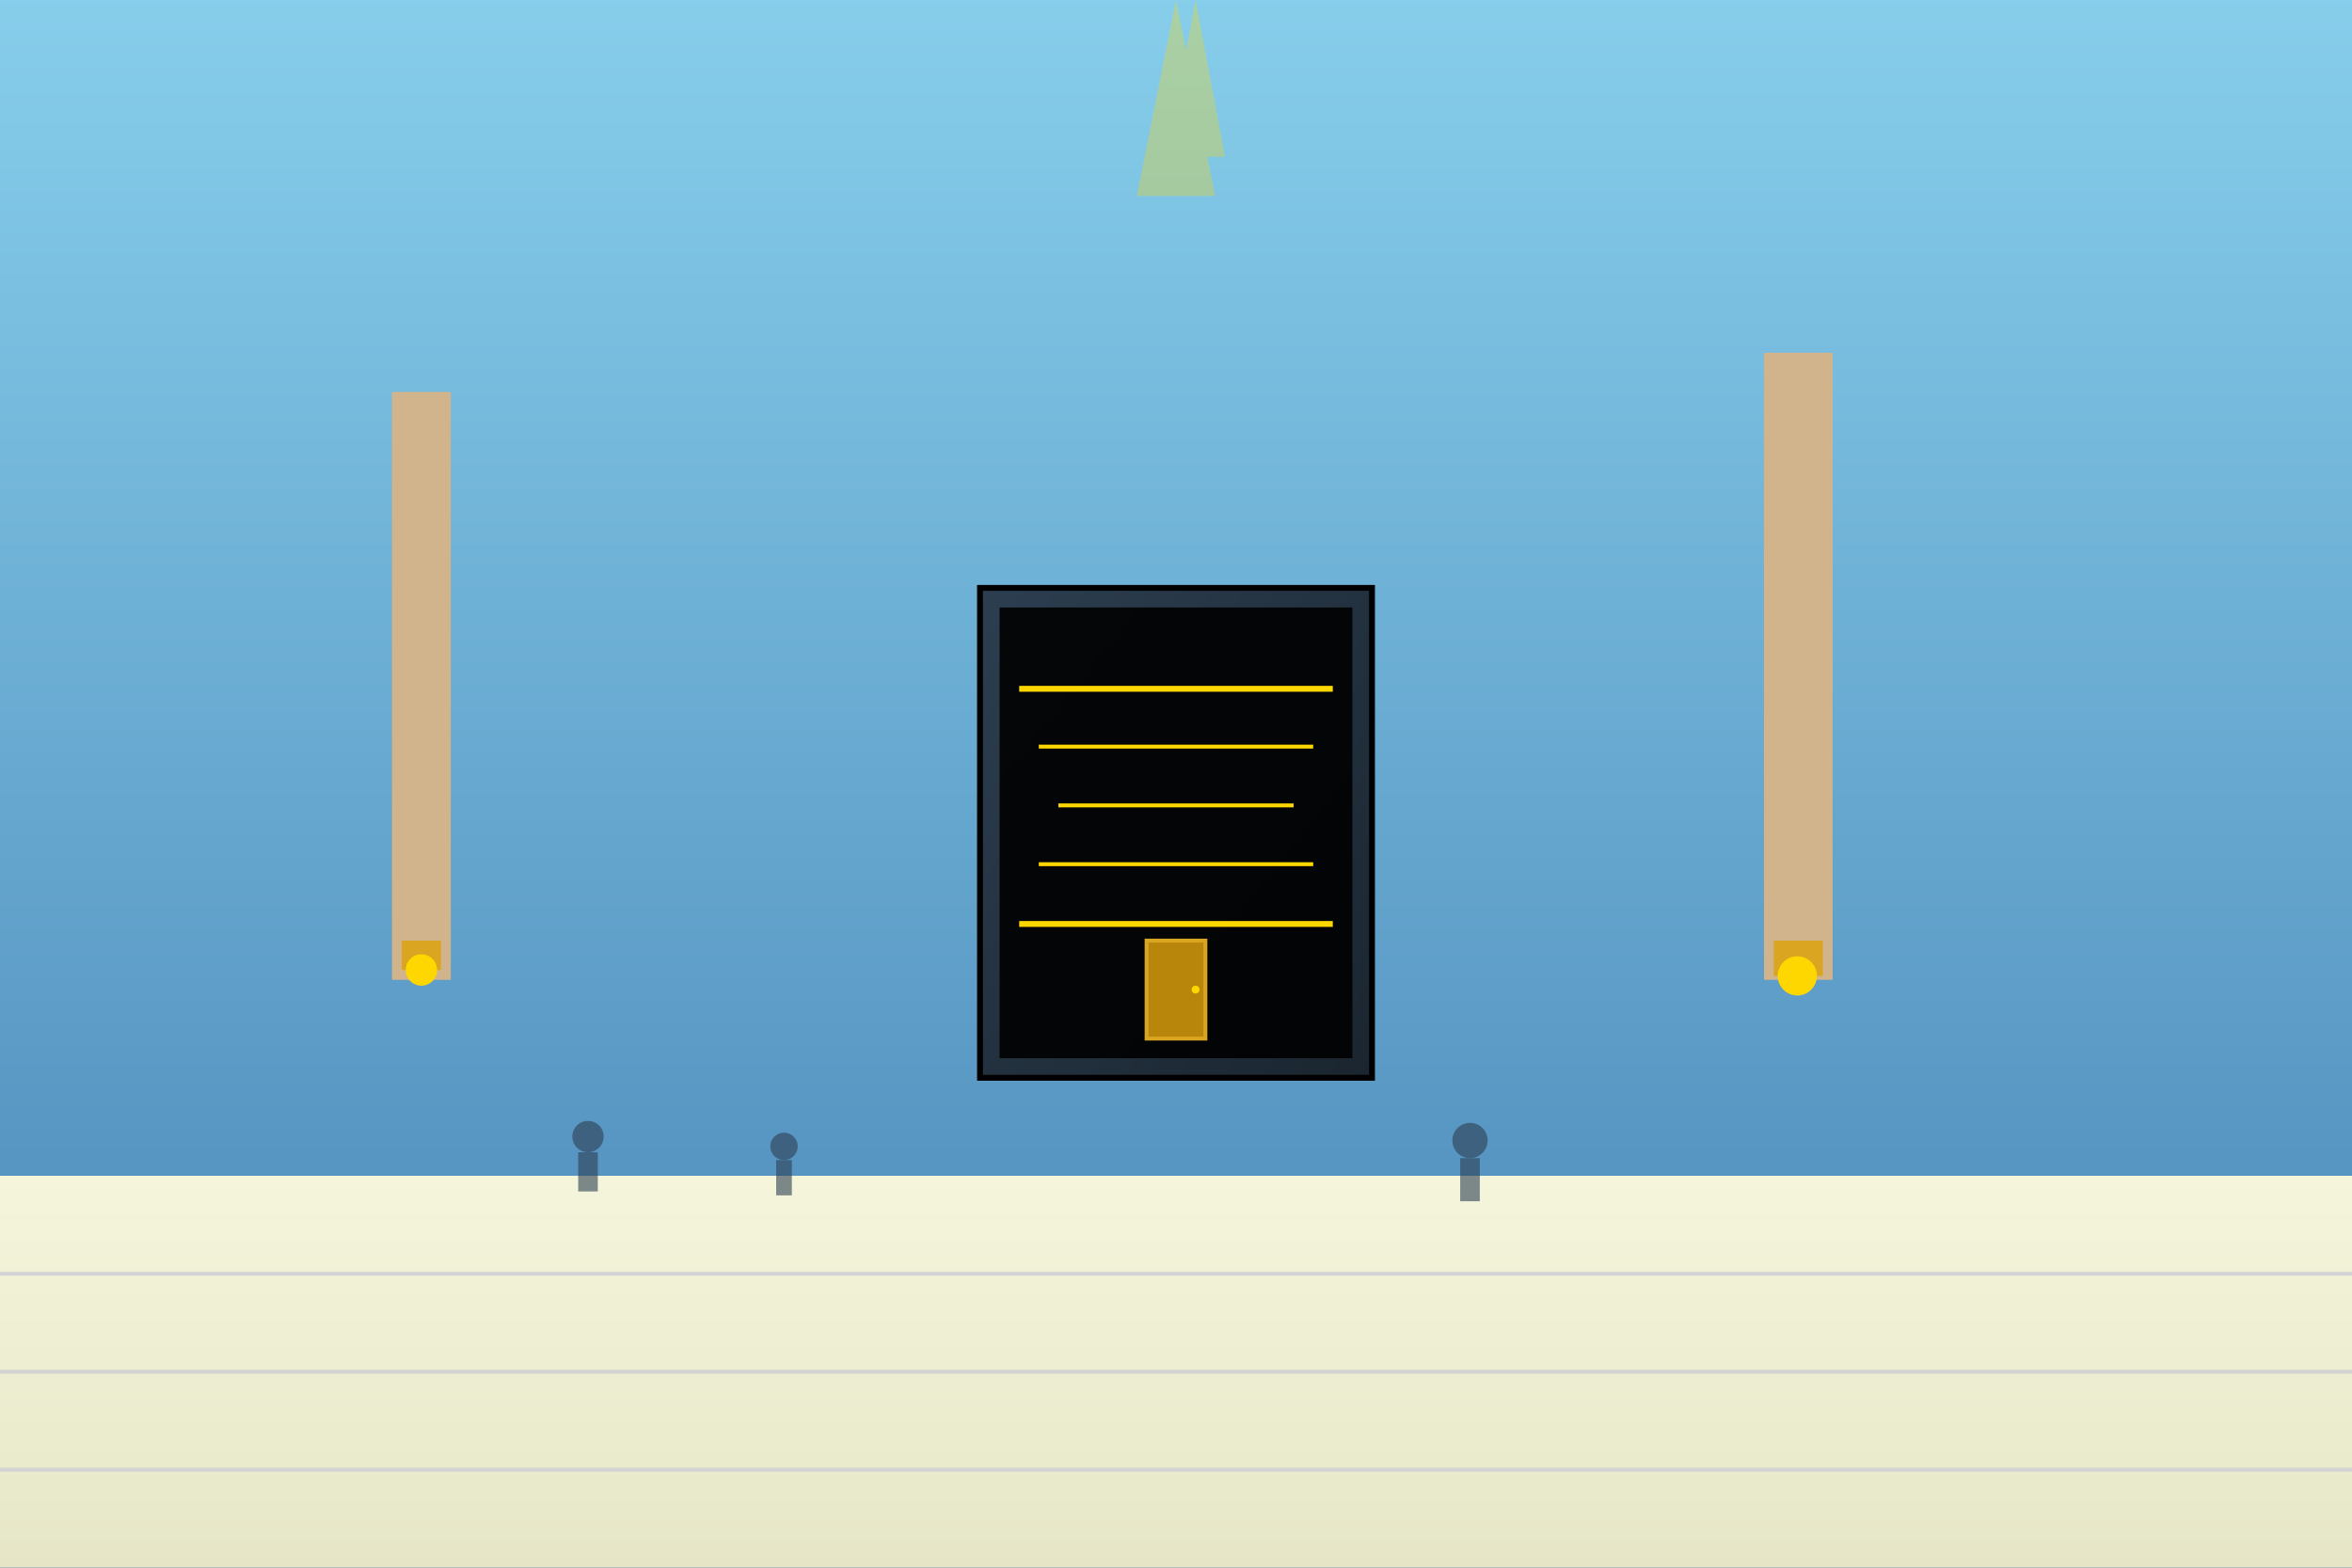 <svg viewBox="0 0 1200 800" xmlns="http://www.w3.org/2000/svg">
  <rect x="0" y="0" width="1200" height="800" fill="#333333" stroke="none"/>
  <!-- Ciel dégradé -->
  <defs>
    <linearGradient id="skyGradient" x1="0%" y1="0%" x2="0%" y2="100%">
      <stop offset="0%" style="stop-color:#87CEEB;stop-opacity:1" />
      <stop offset="100%" style="stop-color:#4682B4;stop-opacity:1" />
    </linearGradient>
    <linearGradient id="kaabaGradient" x1="0%" y1="0%" x2="100%" y2="100%">
      <stop offset="0%" style="stop-color:#2C3E50;stop-opacity:1" />
      <stop offset="100%" style="stop-color:#1A252F;stop-opacity:1" />
    </linearGradient>
    <linearGradient id="floorGradient" x1="0%" y1="0%" x2="0%" y2="100%">
      <stop offset="0%" style="stop-color:#F5F5DC;stop-opacity:1" />
      <stop offset="100%" style="stop-color:#E6E6C7;stop-opacity:1" />
    </linearGradient>
  </defs>
  
  <!-- Ciel -->
  <rect width="1200" height="800" fill="url(#skyGradient)"/>
  
  <!-- Sol en marbre -->
  <rect x="0" y="600" width="1200" height="200" fill="url(#floorGradient)"/>
  
  <!-- Motifs géométriques du sol -->
  <g stroke="#D3D3D3" stroke-width="2" fill="none">
    <line x1="0" y1="650" x2="1200" y2="650"/>
    <line x1="0" y1="700" x2="1200" y2="700"/>
    <line x1="0" y1="750" x2="1200" y2="750"/>
  </g>
  
  <!-- Kaaba -->
  <g transform="translate(500, 300)">
    <!-- Corps principal de la Kaaba -->
    <rect x="0" y="0" width="200" height="250" fill="url(#kaabaGradient)" stroke="#000" stroke-width="3"/>
    
    <!-- Kiswa (tissu noir) avec motifs dorés -->
    <rect x="10" y="10" width="180" height="230" fill="#000" opacity="0.9"/>
    
    <!-- Calligraphie dorée (stylisée) -->
    <rect x="20" y="50" width="160" height="3" fill="#FFD700"/>
    <rect x="30" y="80" width="140" height="2" fill="#FFD700"/>
    <rect x="40" y="110" width="120" height="2" fill="#FFD700"/>
    <rect x="30" y="140" width="140" height="2" fill="#FFD700"/>
    <rect x="20" y="170" width="160" height="3" fill="#FFD700"/>
    
    <!-- Porte de la Kaaba -->
    <rect x="85" y="180" width="30" height="50" fill="#B8860B" stroke="#DAA520" stroke-width="2"/>
    <circle cx="110" cy="205" r="2" fill="#FFD700"/>
  </g>
  
  <!-- Minarets en arrière-plan -->
  <g transform="translate(200, 200)">
    <rect x="0" y="0" width="30" height="300" fill="#D2B48C"/>
    <rect x="5" y="280" width="20" height="15" fill="#DAA520"/>
    <circle cx="15" cy="295" r="8" fill="#FFD700"/>
  </g>
  
  <g transform="translate(900, 180)">
    <rect x="0" y="0" width="35" height="320" fill="#D2B48C"/>
    <rect x="5" y="300" width="25" height="18" fill="#DAA520"/>
    <circle cx="17" cy="318" r="10" fill="#FFD700"/>
  </g>
  
  <!-- Pèlerins (silhouettes) -->
  <g fill="#2C3E50" opacity="0.6">
    <circle cx="300" cy="580" r="8"/>
    <rect x="295" y="588" width="10" height="20"/>
    
    <circle cx="400" cy="585" r="7"/>
    <rect x="396" y="592" width="8" height="18"/>
    
    <circle cx="750" cy="582" r="9"/>
    <rect x="745" y="591" width="10" height="22"/>
  </g>
  
  <!-- Lumière divine -->
  <g fill="#FFD700" opacity="0.3">
    <polygon points="600,0 620,100 580,100"/>
    <polygon points="610,0 625,80 595,80"/>
  </g>
</svg>
